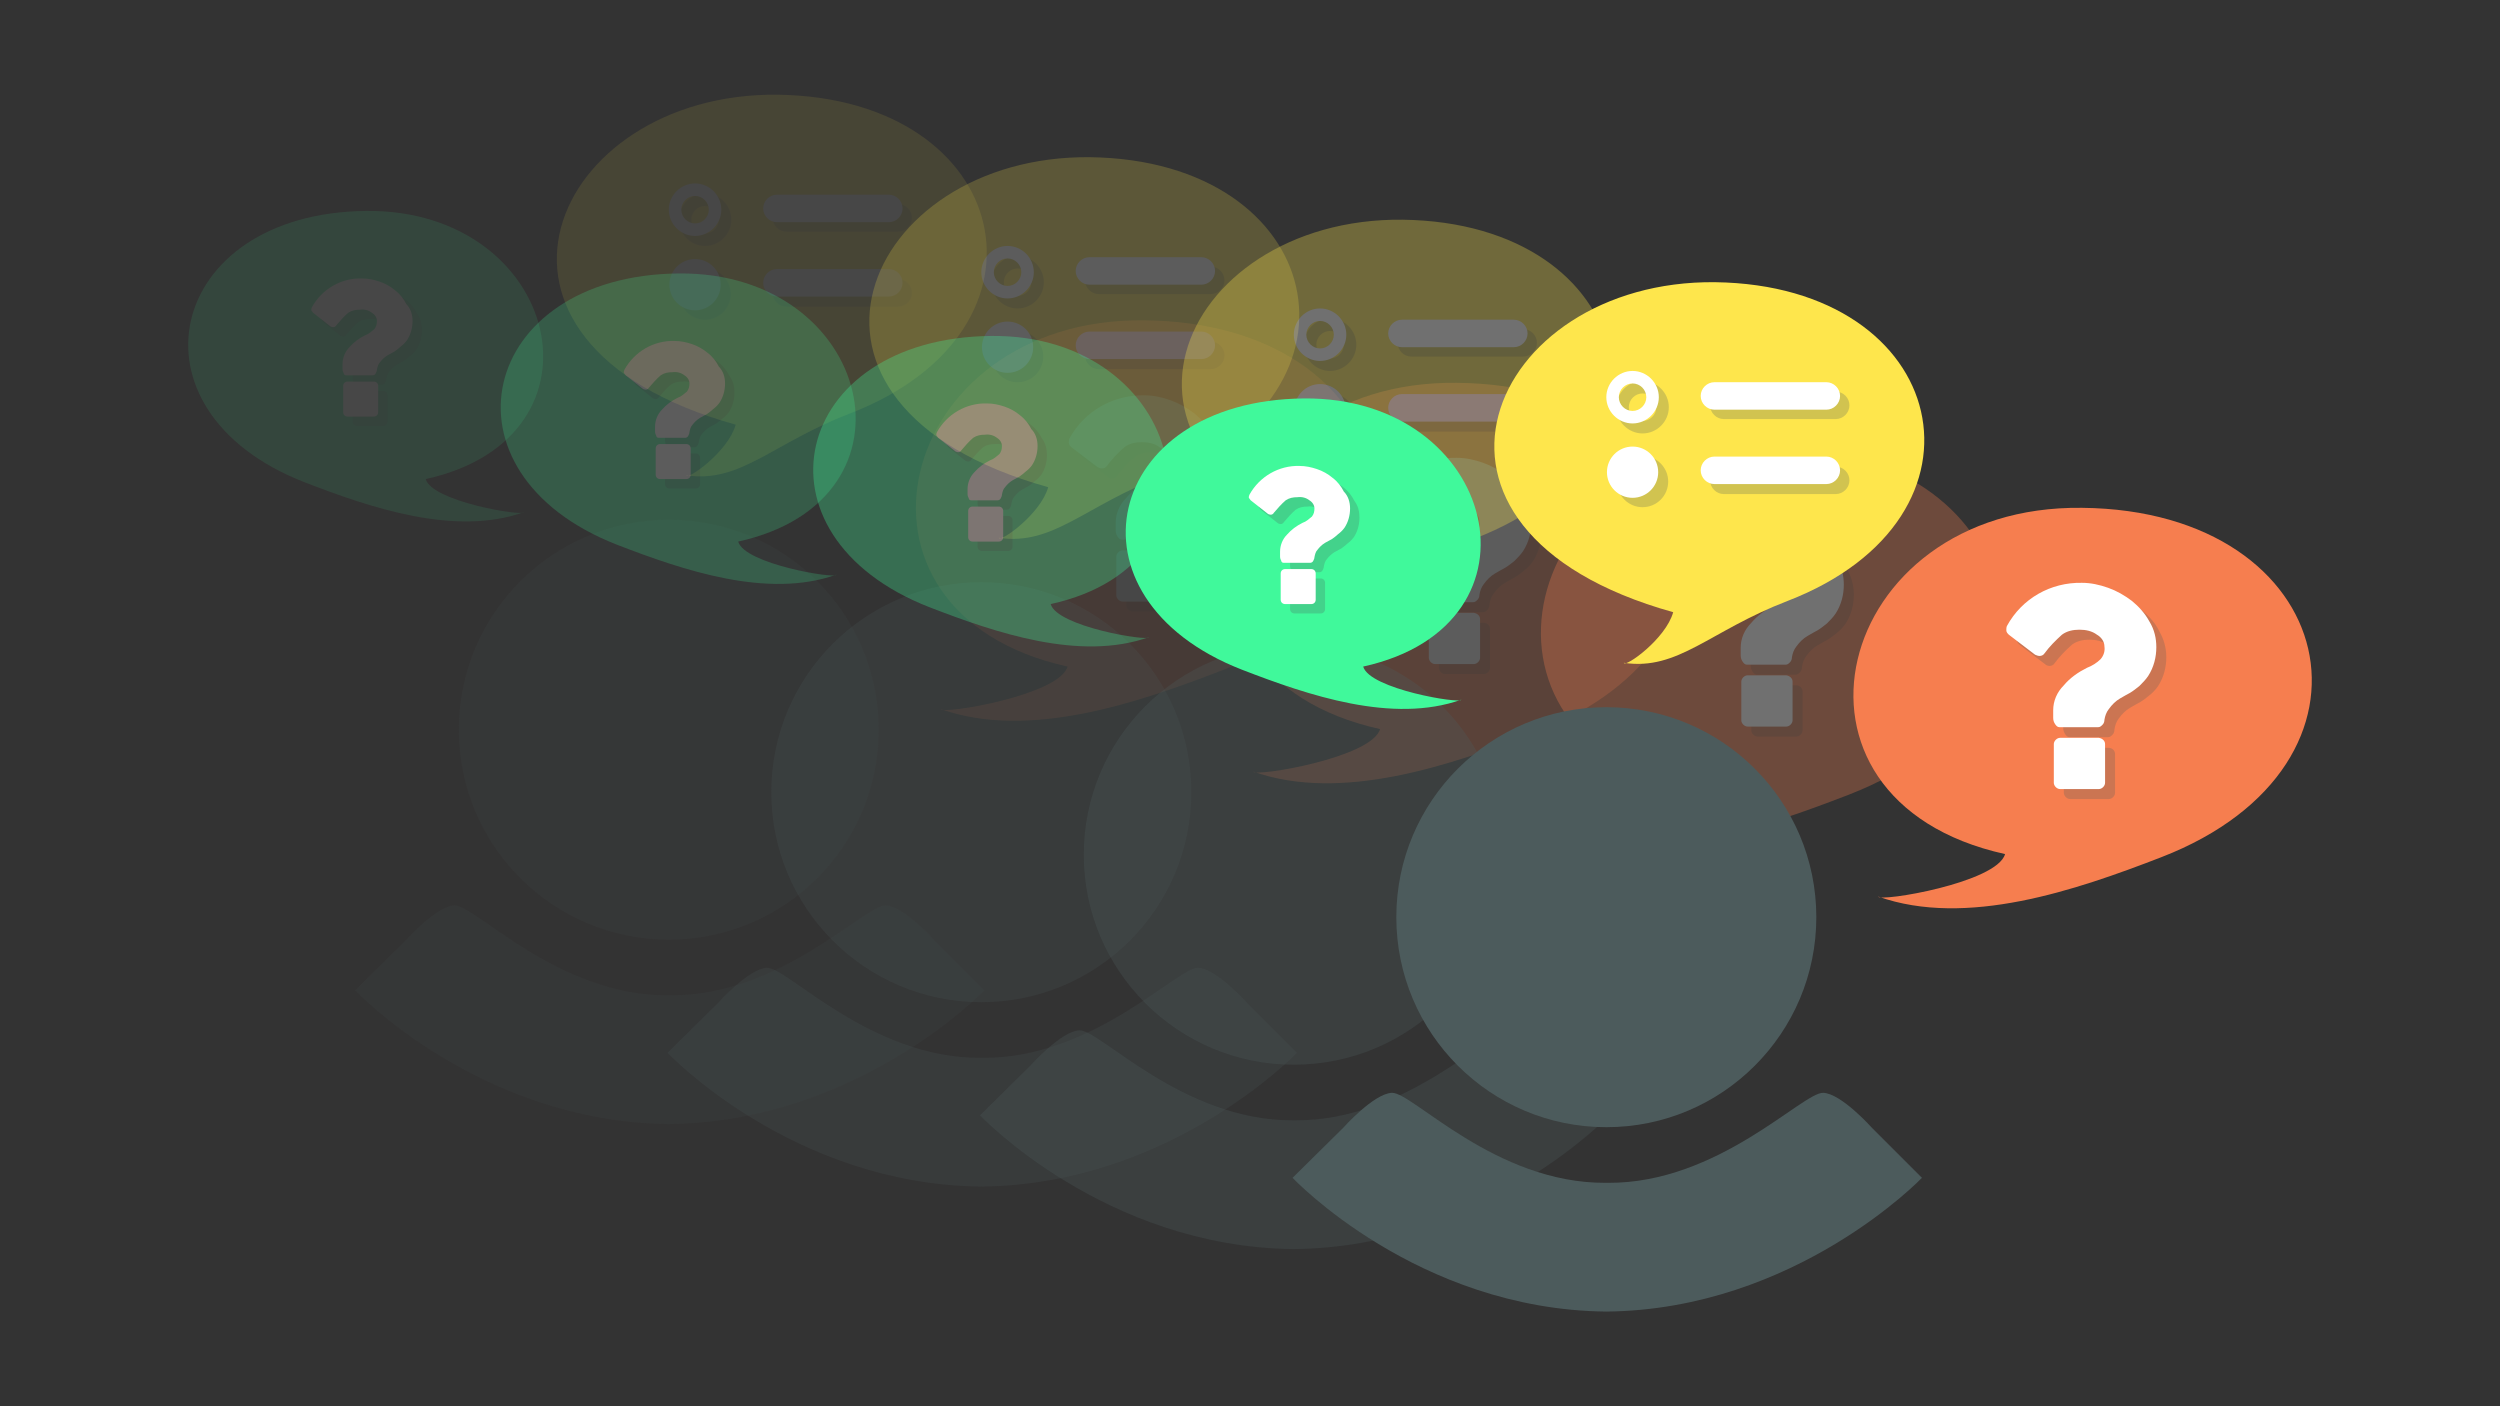 <svg xmlns="http://www.w3.org/2000/svg" xml:space="preserve" id="Layer_1" x="0" y="0" style="enable-background:new 0 0 400 225" version="1.1" viewBox="0 0 400 225"><rect x="0" y="0" width="400" height="225" fill="#333333" stroke="none"/><style id="style227" type="text/css">.st0{fill:#f67e4f}.st1{fill:#fee64c}.st2{fill:#40f99b}.st3{fill:#4c5b5c}.st4{opacity:.5}.st5{fill:#fff}</style><path id="rect281" d="M0 0h400v225H0z" style="fill:none"/><g id="g279-0" style="opacity:.1" transform="translate(-80.99 -9.249)"><path id="path231-2" d="M276.8 116.4c-13.7 5.3-31.2 11.3-45.3 6.3.2.9 19-2.2 20.3-6.8-39.4-8.7-27.6-55.9 12.3-55.4 41.4.4 50.9 41.1 12.7 55.9z" class="st0" style="fill:#f67e4f"/><path id="path233-3" d="M217 75.4c-12.5 4.8-17.5 11.2-26.2 9.9.2.8 6.7-3.8 7.9-8.1-47.3-13.2-29.5-53.2 6.7-52.8 37.7.5 46.3 37.6 11.6 51z" class="st1" style="fill:#fee64c"/><path id="path235-7" d="M139.6 43c30.9-.3 40 36.2 9.5 42.9 1 3.6 15.6 6 15.7 5.3-11 3.9-24.5-.7-35.1-4.8-29.5-11.5-22.2-43.1 9.9-43.4Z" class="st2" style="fill:#40f99b"/><circle id="circle237-5" cx="188" cy="126" r="33.6" class="st3" style="fill:#4c5b5c"/><path id="path239-9" d="m238.5 167.7-8-8s-4.9-5.5-7.8-5.6c-3.3-.1-16.8 14.5-34.4 14.4h-.4s.1 0 0 0c-17.7.1-30.9-14.5-34.2-14.4-2.9.1-7.8 5.6-7.8 5.6l-8.1 8s19.9 21.1 50.2 21.4c0 0-.1 0 0 0 30.3-.3 50.5-21.4 50.5-21.4z" class="st3" style="fill:#4c5b5c"/><g id="g265-2" class="st4" style="opacity:.5"><g id="g243-28" class="st4" style="opacity:.5"><path id="path241-97" d="M148.5 62.1c0 1.1-.3 2.2-.9 3.1-.3.4-.6.7-1 1-.3.3-.6.5-1 .8l-1.1.6c-.5.3-.9.7-1.2 1.1-.3.3-.4.7-.5 1.2 0 .2-.1.4-.2.6-.1.2-.3.3-.5.3H138c-.2 0-.4-.1-.4-.3-.1-.2-.2-.4-.2-.7V69c0-1 .4-2 1.1-2.7.7-.8 1.5-1.4 2.5-1.9.6-.2 1-.6 1.5-1 .3-.4.4-.8.4-1.3s-.3-1-.8-1.3c-.5-.4-1.2-.6-1.9-.5-.7 0-1.3.1-1.9.5-.7.6-1.3 1.3-1.9 2-.1.2-.3.3-.5.3s-.3-.1-.4-.1l-2.8-2.2c-.1-.1-.2-.3-.3-.4 0-.2 0-.3.1-.5 1.6-2.9 4.7-4.7 8-4.6 1 0 1.9.2 2.8.5 1 .3 1.8.8 2.6 1.4.8.6 1.4 1.4 1.8 2.2.6.8.8 1.7.8 2.7zM143 72.5v4.2c0 .4-.3.7-.7.7h-4.2c-.4 0-.7-.3-.7-.7v-4.2c0-.4.3-.7.7-.7h4.2c.4 0 .7.3.7.7z" class="st3" style="fill:#4c5b5c"/></g><g id="g247-3" class="st4" style="opacity:.5"><path id="path245-6" d="M277.6 84.4c0 1.6-.4 3.2-1.3 4.6-.4.6-.9 1.1-1.4 1.5-.5.4-1 .8-1.5 1.1-.4.2-.9.5-1.6.9-.7.4-1.3 1-1.8 1.7-.4.5-.6 1.1-.7 1.8 0 .3-.1.6-.3.8-.2.2-.4.4-.7.4h-6.2c-.3 0-.5-.2-.7-.5-.2-.3-.3-.6-.3-1v-1.2c0-1.5.6-2.9 1.7-4 1-1.2 2.3-2.1 3.7-2.8.8-.3 1.6-.8 2.2-1.4.5-.6.7-1.3.6-2 0-.8-.5-1.5-1.2-1.9-.8-.6-1.8-.8-2.8-.8-1 0-2 .2-2.8.8-1 .9-2 1.9-2.8 3-.2.3-.5.4-.8.4-.2 0-.5-.1-.6-.2l-4.2-3.2c-.2-.2-.4-.4-.4-.7 0-.2 0-.5.1-.7 2.4-4.4 7-7 12-6.9 1.4 0 2.8.3 4.2.8 1.4.5 2.6 1.2 3.8 2.1 1.1.9 2.1 2 2.7 3.3.7 1.2 1.1 2.6 1.1 4.1zm-8.2 15.5v6.2c0 .5-.5 1-1 1h-6.2c-.5 0-1-.5-1-1v-6.2c0-.5.5-1 1-1h6.2c.5 0 1 .4 1 1z" class="st3" style="fill:#4c5b5c"/></g><g id="g251-1" class="st4" style="opacity:.5"><path id="path249-2" d="M206.8 41.9h17.9c1.2 0 2.2 1 2.2 2.2 0 1.2-1 2.2-2.2 2.2h-17.9c-1.2 0-2.2-1-2.2-2.2 0-1.2 1-2.2 2.2-2.2z" class="st3" style="fill:#4c5b5c"/></g><g id="g255-93" class="st4" style="opacity:.5"><path id="path253-1" d="M206.8 53.9h17.9c1.2 0 2.2 1 2.2 2.2 0 1.2-1 2.2-2.2 2.2h-17.9c-1.2 0-2.2-1-2.2-2.2 0-1.3 1-2.2 2.2-2.2z" class="st3" style="fill:#4c5b5c"/></g><g id="g259-9" class="st4" style="opacity:.5"><circle id="circle257-4" cx="193.8" cy="56.3" r="4.1" class="st3" style="fill:#4c5b5c"/></g><g id="g263-7" class="st4" style="opacity:.5"><path id="path261-8" d="M193.8 48.6c-2.3 0-4.2-1.9-4.2-4.2 0-2.3 1.9-4.2 4.2-4.2 2.3 0 4.2 1.9 4.2 4.2 0 2.3-1.9 4.2-4.2 4.2zm0-6.4c-1.2 0-2.2 1-2.2 2.2 0 1.2 1 2.2 2.2 2.2 1.2 0 2.2-1 2.2-2.2-.1-1.2-1-2.2-2.2-2.2z" class="st3" style="fill:#4c5b5c"/></g></g><path id="path267-4" d="M147 60.6c0 1.1-.3 2.2-.9 3.1-.3.4-.6.7-1 1-.3.3-.6.5-1 .8l-1.1.6c-.5.3-.9.7-1.2 1.1-.3.3-.4.7-.5 1.2 0 .2-.1.4-.2.6-.1.2-.3.3-.5.3h-4.2c-.2 0-.4-.1-.4-.3-.1-.2-.2-.4-.2-.7v-.8c0-1 .4-2 1.1-2.7.7-.8 1.5-1.4 2.5-1.9.6-.2 1-.6 1.5-1 .3-.4.4-.8.4-1.3s-.3-1-.8-1.3c-.5-.4-1.2-.6-1.9-.5-.7 0-1.3.1-1.9.5-.7.6-1.3 1.3-1.9 2-.1.2-.3.3-.5.3s-.3-.1-.4-.1l-2.8-2.2c-.1-.1-.2-.3-.3-.4 0-.2 0-.3.1-.5 1.6-2.9 4.7-4.7 8-4.6 1 0 1.9.2 2.8.5.9.3 1.8.8 2.5 1.4.8.6 1.4 1.4 1.8 2.2.7.7 1 1.7 1 2.7zM141.5 71v4.2c0 .4-.3.7-.7.7h-4.2c-.4 0-.7-.3-.7-.7V71c0-.4.3-.7.7-.7h4.2c.4 0 .7.3.7.7z" class="st5" style="fill:#fff"/><path id="path269-5" d="M276 82.8c0 1.6-.4 3.2-1.3 4.6-.4.6-.9 1.1-1.4 1.6-.5.4-1 .8-1.5 1.1-.4.2-.9.5-1.6.9-.7.4-1.3 1-1.8 1.7-.4.5-.6 1.1-.7 1.7 0 .3-.1.6-.3.8-.2.2-.4.4-.7.4h-6.2c-.3 0-.5-.2-.7-.5-.2-.3-.3-.6-.3-1v-1.2c0-1.5.6-2.9 1.7-4 1-1.2 2.3-2.1 3.7-2.8.8-.3 1.6-.8 2.2-1.4.5-.6.7-1.3.6-2 0-.8-.5-1.5-1.2-1.9-.8-.6-1.8-.8-2.8-.8-1 0-2 .2-2.8.8-1 .9-2 1.9-2.8 3-.2.3-.5.4-.8.4-.2 0-.5-.1-.7-.2l-4.2-3.2c-.2-.2-.4-.4-.4-.7 0-.2 0-.5.1-.7 2.4-4.4 7-7 12-6.9 1.4 0 2.8.3 4.2.8 1.4.5 2.6 1.2 3.8 2.1 1.1.9 2.1 2 2.8 3.3.8 1.3 1.1 2.7 1.1 4.1zm-8.2 15.5v6.2c0 .5-.5 1-1 1h-6.2c-.5 0-1-.5-1-1v-6.2c0-.5.5-1 1-1h6.2c.6.1 1 .5 1 1z" class="st5" style="fill:#fff"/><path id="path271-0" d="M205.3 40.4h17.9c1.2 0 2.2 1 2.2 2.2 0 1.2-1 2.2-2.2 2.2h-17.9c-1.2 0-2.2-1-2.2-2.2 0-1.2 1-2.2 2.2-2.2z" class="st5" style="fill:#fff"/><path id="path273-3" d="M205.3 52.3h17.9c1.2 0 2.2 1 2.2 2.2 0 1.2-1 2.2-2.2 2.2h-17.9c-1.2 0-2.2-1-2.2-2.2 0-1.2 1-2.2 2.2-2.2z" class="st5" style="fill:#fff"/><circle id="circle275-6" cx="192.2" cy="54.8" r="4.1" class="st5" style="fill:#fff"/><path id="path277-1" d="M192.2 47c-2.3 0-4.2-1.9-4.2-4.2 0-2.3 1.9-4.2 4.2-4.2 2.3 0 4.2 1.9 4.2 4.2 0 2.3-1.9 4.2-4.2 4.2zm0-6.4c-1.2 0-2.2 1-2.2 2.2 0 1.2 1 2.2 2.2 2.2 1.2 0 2.2-1 2.2-2.2 0-1.2-1-2.2-2.2-2.2z" class="st5" style="fill:#fff"/></g><g id="g279-0-0" style="opacity:.2" transform="translate(-30.99 .751)"><path id="path231-2-6" d="M276.8 116.4c-13.7 5.3-31.2 11.3-45.3 6.3.2.9 19-2.2 20.3-6.8-39.4-8.7-27.6-55.9 12.3-55.4 41.4.4 50.9 41.1 12.7 55.9z" class="st0" style="fill:#f67e4f"/><path id="path233-3-3" d="M217 75.4c-12.5 4.8-17.5 11.2-26.2 9.9.2.8 6.7-3.8 7.9-8.1-47.3-13.2-29.5-53.2 6.7-52.8 37.7.5 46.3 37.6 11.6 51z" class="st1" style="fill:#fee64c"/><path id="path235-7-2" d="M139.6 43c30.9-.3 40 36.2 9.5 42.9 1 3.6 15.6 6 15.7 5.3-11 3.9-24.5-.7-35.1-4.8-29.5-11.5-22.2-43.1 9.9-43.4Z" class="st2" style="fill:#40f99b"/><circle id="circle237-5-0" cx="188" cy="126" r="33.6" class="st3" style="fill:#4c5b5c"/><path id="path239-9-6" d="m238.5 167.7-8-8s-4.9-5.5-7.8-5.6c-3.3-.1-16.8 14.5-34.4 14.4h-.4s.1 0 0 0c-17.7.1-30.9-14.5-34.2-14.4-2.9.1-7.8 5.6-7.8 5.6l-8.1 8s19.9 21.1 50.2 21.4c0 0-.1 0 0 0 30.3-.3 50.5-21.4 50.5-21.4z" class="st3" style="fill:#4c5b5c"/><g id="g265-2-1" class="st4" style="opacity:.5"><g id="g243-28-5" class="st4" style="opacity:.5"><path id="path241-97-5" d="M148.5 62.1c0 1.1-.3 2.2-.9 3.1-.3.4-.6.7-1 1-.3.3-.6.5-1 .8l-1.1.6c-.5.3-.9.7-1.2 1.1-.3.3-.4.7-.5 1.2 0 .2-.1.4-.2.6-.1.2-.3.3-.5.3H138c-.2 0-.4-.1-.4-.3-.1-.2-.2-.4-.2-.7V69c0-1 .4-2 1.1-2.7.7-.8 1.5-1.4 2.5-1.9.6-.2 1-.6 1.5-1 .3-.4.4-.8.4-1.3s-.3-1-.8-1.3c-.5-.4-1.2-.6-1.9-.5-.7 0-1.3.1-1.9.5-.7.6-1.3 1.3-1.9 2-.1.2-.3.3-.5.3s-.3-.1-.4-.1l-2.8-2.2c-.1-.1-.2-.3-.3-.4 0-.2 0-.3.1-.5 1.6-2.9 4.7-4.7 8-4.6 1 0 1.9.2 2.8.5 1 .3 1.8.8 2.6 1.4.8.6 1.4 1.4 1.8 2.2.6.8.8 1.7.8 2.7zM143 72.5v4.2c0 .4-.3.7-.7.7h-4.2c-.4 0-.7-.3-.7-.7v-4.2c0-.4.3-.7.7-.7h4.2c.4 0 .7.3.7.7z" class="st3" style="fill:#4c5b5c"/></g><g id="g247-3-4" class="st4" style="opacity:.5"><path id="path245-6-7" d="M277.6 84.4c0 1.6-.4 3.2-1.3 4.6-.4.6-.9 1.1-1.4 1.5-.5.4-1 .8-1.5 1.1-.4.2-.9.5-1.6.9-.7.4-1.3 1-1.8 1.7-.4.5-.6 1.1-.7 1.8 0 .3-.1.6-.3.8-.2.2-.4.4-.7.4h-6.2c-.3 0-.5-.2-.7-.5-.2-.3-.3-.6-.3-1v-1.2c0-1.5.6-2.9 1.7-4 1-1.2 2.3-2.1 3.7-2.8.8-.3 1.6-.8 2.2-1.4.5-.6.7-1.3.6-2 0-.8-.5-1.5-1.2-1.9-.8-.6-1.8-.8-2.8-.8-1 0-2 .2-2.8.8-1 .9-2 1.9-2.8 3-.2.3-.5.4-.8.4-.2 0-.5-.1-.6-.2l-4.2-3.2c-.2-.2-.4-.4-.4-.7 0-.2 0-.5.1-.7 2.4-4.4 7-7 12-6.9 1.4 0 2.8.3 4.2.8 1.4.5 2.6 1.2 3.8 2.1 1.1.9 2.1 2 2.7 3.3.7 1.2 1.1 2.6 1.1 4.1zm-8.2 15.5v6.2c0 .5-.5 1-1 1h-6.2c-.5 0-1-.5-1-1v-6.2c0-.5.5-1 1-1h6.2c.5 0 1 .4 1 1z" class="st3" style="fill:#4c5b5c"/></g><g id="g251-1-6" class="st4" style="opacity:.5"><path id="path249-2-5" d="M206.8 41.9h17.9c1.2 0 2.2 1 2.2 2.2 0 1.2-1 2.2-2.2 2.2h-17.9c-1.2 0-2.2-1-2.2-2.2 0-1.2 1-2.2 2.2-2.2z" class="st3" style="fill:#4c5b5c"/></g><g id="g255-93-6" class="st4" style="opacity:.5"><path id="path253-1-9" d="M206.8 53.9h17.9c1.2 0 2.2 1 2.2 2.2 0 1.2-1 2.2-2.2 2.2h-17.9c-1.2 0-2.2-1-2.2-2.2 0-1.3 1-2.2 2.2-2.2z" class="st3" style="fill:#4c5b5c"/></g><g id="g259-9-3" class="st4" style="opacity:.5"><circle id="circle257-4-7" cx="193.8" cy="56.3" r="4.1" class="st3" style="fill:#4c5b5c"/></g><g id="g263-7-4" class="st4" style="opacity:.5"><path id="path261-8-5" d="M193.8 48.6c-2.3 0-4.2-1.9-4.2-4.2 0-2.3 1.9-4.2 4.2-4.2 2.3 0 4.2 1.9 4.2 4.2 0 2.3-1.9 4.2-4.2 4.2zm0-6.4c-1.2 0-2.2 1-2.2 2.2 0 1.2 1 2.2 2.2 2.2 1.2 0 2.2-1 2.2-2.2-.1-1.2-1-2.2-2.2-2.2z" class="st3" style="fill:#4c5b5c"/></g></g><path id="path267-4-2" d="M147 60.6c0 1.1-.3 2.2-.9 3.1-.3.4-.6.7-1 1-.3.3-.6.5-1 .8l-1.1.6c-.5.3-.9.7-1.2 1.1-.3.3-.4.7-.5 1.2 0 .2-.1.4-.2.6-.1.2-.3.3-.5.3h-4.2c-.2 0-.4-.1-.4-.3-.1-.2-.2-.4-.2-.7v-.8c0-1 .4-2 1.1-2.7.7-.8 1.5-1.4 2.5-1.9.6-.2 1-.6 1.5-1 .3-.4.4-.8.4-1.3s-.3-1-.8-1.3c-.5-.4-1.2-.6-1.9-.5-.7 0-1.3.1-1.9.5-.7.6-1.3 1.3-1.9 2-.1.2-.3.3-.5.3s-.3-.1-.4-.1l-2.8-2.2c-.1-.1-.2-.3-.3-.4 0-.2 0-.3.1-.5 1.6-2.9 4.7-4.7 8-4.6 1 0 1.9.2 2.8.5.9.3 1.8.8 2.5 1.4.8.6 1.4 1.4 1.8 2.2.7.7 1 1.7 1 2.7zM141.5 71v4.2c0 .4-.3.7-.7.7h-4.2c-.4 0-.7-.3-.7-.7V71c0-.4.3-.7.7-.7h4.2c.4 0 .7.3.7.7z" class="st5" style="fill:#fff"/><path id="path269-5-5" d="M276 82.8c0 1.6-.4 3.2-1.3 4.6-.4.6-.9 1.1-1.4 1.6-.5.4-1 .8-1.5 1.1-.4.2-.9.5-1.6.9-.7.4-1.3 1-1.8 1.7-.4.5-.6 1.1-.7 1.7 0 .3-.1.6-.3.8-.2.2-.4.4-.7.4h-6.2c-.3 0-.5-.2-.7-.5-.2-.3-.3-.6-.3-1v-1.2c0-1.5.6-2.9 1.7-4 1-1.2 2.3-2.1 3.7-2.8.8-.3 1.6-.8 2.2-1.4.5-.6.7-1.3.6-2 0-.8-.5-1.5-1.2-1.9-.8-.6-1.8-.8-2.8-.8-1 0-2 .2-2.8.8-1 .9-2 1.9-2.8 3-.2.3-.5.4-.8.4-.2 0-.5-.1-.7-.2l-4.2-3.2c-.2-.2-.4-.4-.4-.7 0-.2 0-.5.1-.7 2.4-4.4 7-7 12-6.9 1.4 0 2.8.3 4.2.8 1.4.5 2.6 1.2 3.8 2.1 1.1.9 2.1 2 2.8 3.3.8 1.3 1.1 2.7 1.1 4.1zm-8.2 15.5v6.2c0 .5-.5 1-1 1h-6.2c-.5 0-1-.5-1-1v-6.2c0-.5.5-1 1-1h6.2c.6.1 1 .5 1 1z" class="st5" style="fill:#fff"/><path id="path271-0-4" d="M205.3 40.4h17.9c1.2 0 2.2 1 2.2 2.2 0 1.2-1 2.2-2.2 2.2h-17.9c-1.2 0-2.2-1-2.2-2.2 0-1.2 1-2.2 2.2-2.2z" class="st5" style="fill:#fff"/><path id="path273-3-7" d="M205.3 52.3h17.9c1.2 0 2.2 1 2.2 2.2 0 1.2-1 2.2-2.2 2.2h-17.9c-1.2 0-2.2-1-2.2-2.2 0-1.2 1-2.2 2.2-2.2z" class="st5" style="fill:#fff"/><circle id="circle275-6-4" cx="192.2" cy="54.8" r="4.1" class="st5" style="fill:#fff"/><path id="path277-1-4" d="M192.2 47c-2.3 0-4.2-1.9-4.2-4.2 0-2.3 1.9-4.2 4.2-4.2 2.3 0 4.2 1.9 4.2 4.2 0 2.3-1.9 4.2-4.2 4.2zm0-6.4c-1.2 0-2.2 1-2.2 2.2 0 1.2 1 2.2 2.2 2.2 1.2 0 2.2-1 2.2-2.2 0-1.2-1-2.2-2.2-2.2z" class="st5" style="fill:#fff"/></g><g id="g279-3" style="opacity:.3" transform="translate(19.01 10.751)"><path id="path231-6" d="M276.8 116.4c-13.7 5.3-31.2 11.3-45.3 6.3.2.9 19-2.2 20.3-6.8-39.4-8.7-27.6-55.9 12.3-55.4 41.4.4 50.9 41.1 12.7 55.9z" class="st0" style="fill:#f67e4f"/><path id="path233-7" d="M217 75.4c-12.5 4.8-17.5 11.2-26.2 9.9.2.8 6.7-3.8 7.9-8.1-47.3-13.2-29.5-53.2 6.7-52.8 37.7.5 46.3 37.6 11.6 51z" class="st1" style="fill:#fee64c"/><path id="path235-5" d="M139.6 43c30.9-.3 40 36.2 9.5 42.9 1 3.6 15.6 6 15.7 5.3-11 3.9-24.5-.7-35.1-4.8-29.5-11.5-22.2-43.1 9.9-43.4Z" class="st2" style="fill:#40f99b"/><circle id="circle237-3" cx="188" cy="126" r="33.6" class="st3" style="fill:#4c5b5c"/><path id="path239-5" d="m238.5 167.7-8-8s-4.9-5.5-7.8-5.6c-3.3-.1-16.8 14.5-34.4 14.4h-.4s.1 0 0 0c-17.7.1-30.9-14.5-34.2-14.4-2.9.1-7.8 5.6-7.8 5.6l-8.1 8s19.9 21.1 50.2 21.4c0 0-.1 0 0 0 30.3-.3 50.5-21.4 50.5-21.4z" class="st3" style="fill:#4c5b5c"/><g id="g265-6" class="st4" style="opacity:.5"><g id="g243-2" class="st4" style="opacity:.5"><path id="path241-9" d="M148.5 62.1c0 1.1-.3 2.2-.9 3.1-.3.4-.6.7-1 1-.3.3-.6.5-1 .8l-1.1.6c-.5.3-.9.7-1.2 1.1-.3.3-.4.7-.5 1.2 0 .2-.1.4-.2.6-.1.2-.3.3-.5.3H138c-.2 0-.4-.1-.4-.3-.1-.2-.2-.4-.2-.7V69c0-1 .4-2 1.1-2.7.7-.8 1.5-1.4 2.5-1.9.6-.2 1-.6 1.5-1 .3-.4.4-.8.4-1.3s-.3-1-.8-1.3c-.5-.4-1.2-.6-1.9-.5-.7 0-1.3.1-1.9.5-.7.6-1.3 1.3-1.9 2-.1.2-.3.3-.5.3s-.3-.1-.4-.1l-2.8-2.2c-.1-.1-.2-.3-.3-.4 0-.2 0-.3.1-.5 1.6-2.9 4.7-4.7 8-4.6 1 0 1.9.2 2.8.5 1 .3 1.8.8 2.6 1.4.8.6 1.4 1.4 1.8 2.2.6.8.8 1.7.8 2.7zM143 72.5v4.2c0 .4-.3.7-.7.7h-4.2c-.4 0-.7-.3-.7-.7v-4.2c0-.4.3-.7.7-.7h4.2c.4 0 .7.3.7.7z" class="st3" style="fill:#4c5b5c"/></g><g id="g247-1" class="st4" style="opacity:.5"><path id="path245-2" d="M277.6 84.4c0 1.6-.4 3.2-1.3 4.6-.4.6-.9 1.1-1.4 1.5-.5.4-1 .8-1.5 1.1-.4.2-.9.5-1.6.9-.7.4-1.3 1-1.8 1.7-.4.5-.6 1.1-.7 1.8 0 .3-.1.6-.3.8-.2.2-.4.4-.7.4h-6.2c-.3 0-.5-.2-.7-.5-.2-.3-.3-.6-.3-1v-1.2c0-1.5.6-2.9 1.7-4 1-1.2 2.3-2.1 3.7-2.8.8-.3 1.6-.8 2.2-1.4.5-.6.7-1.3.6-2 0-.8-.5-1.5-1.2-1.9-.8-.6-1.8-.8-2.8-.8-1 0-2 .2-2.8.8-1 .9-2 1.9-2.8 3-.2.3-.5.4-.8.4-.2 0-.5-.1-.6-.2l-4.2-3.2c-.2-.2-.4-.4-.4-.7 0-.2 0-.5.1-.7 2.4-4.4 7-7 12-6.9 1.4 0 2.8.3 4.2.8 1.4.5 2.6 1.2 3.8 2.1 1.1.9 2.1 2 2.7 3.3.7 1.2 1.1 2.6 1.1 4.1zm-8.2 15.5v6.2c0 .5-.5 1-1 1h-6.2c-.5 0-1-.5-1-1v-6.2c0-.5.5-1 1-1h6.2c.5 0 1 .4 1 1z" class="st3" style="fill:#4c5b5c"/></g><g id="g251-7" class="st4" style="opacity:.5"><path id="path249-0" d="M206.8 41.9h17.9c1.2 0 2.2 1 2.2 2.2 0 1.2-1 2.2-2.2 2.2h-17.9c-1.2 0-2.2-1-2.2-2.2 0-1.2 1-2.2 2.2-2.2z" class="st3" style="fill:#4c5b5c"/></g><g id="g255-9" class="st4" style="opacity:.5"><path id="path253-3" d="M206.8 53.9h17.9c1.2 0 2.2 1 2.2 2.2 0 1.2-1 2.2-2.2 2.2h-17.9c-1.2 0-2.2-1-2.2-2.2 0-1.3 1-2.2 2.2-2.2z" class="st3" style="fill:#4c5b5c"/></g><g id="g259-6" class="st4" style="opacity:.5"><circle id="circle257-0" cx="193.8" cy="56.3" r="4.1" class="st3" style="fill:#4c5b5c"/></g><g id="g263-6" class="st4" style="opacity:.5"><path id="path261-2" d="M193.8 48.6c-2.3 0-4.2-1.9-4.2-4.2 0-2.3 1.9-4.2 4.2-4.2 2.3 0 4.2 1.9 4.2 4.2 0 2.3-1.9 4.2-4.2 4.2zm0-6.4c-1.2 0-2.2 1-2.2 2.2 0 1.2 1 2.2 2.2 2.2 1.2 0 2.2-1 2.2-2.2-.1-1.2-1-2.2-2.2-2.2z" class="st3" style="fill:#4c5b5c"/></g></g><path id="path267-6" d="M147 60.6c0 1.1-.3 2.2-.9 3.1-.3.4-.6.7-1 1-.3.3-.6.5-1 .8l-1.1.6c-.5.3-.9.7-1.2 1.1-.3.3-.4.7-.5 1.2 0 .2-.1.4-.2.6-.1.2-.3.3-.5.3h-4.2c-.2 0-.4-.1-.4-.3-.1-.2-.2-.4-.2-.7v-.8c0-1 .4-2 1.1-2.7.7-.8 1.5-1.4 2.5-1.9.6-.2 1-.6 1.5-1 .3-.4.4-.8.4-1.3s-.3-1-.8-1.3c-.5-.4-1.2-.6-1.9-.5-.7 0-1.3.1-1.9.5-.7.6-1.3 1.3-1.9 2-.1.2-.3.3-.5.3s-.3-.1-.4-.1l-2.8-2.2c-.1-.1-.2-.3-.3-.4 0-.2 0-.3.1-.5 1.6-2.9 4.7-4.7 8-4.6 1 0 1.9.2 2.8.5.9.3 1.8.8 2.5 1.4.8.6 1.4 1.4 1.8 2.2.7.7 1 1.7 1 2.7zM141.5 71v4.2c0 .4-.3.7-.7.7h-4.2c-.4 0-.7-.3-.7-.7V71c0-.4.3-.7.7-.7h4.2c.4 0 .7.3.7.7z" class="st5" style="fill:#fff"/><path id="path269-1" d="M276 82.8c0 1.6-.4 3.2-1.3 4.6-.4.6-.9 1.1-1.4 1.6-.5.4-1 .8-1.5 1.1-.4.2-.9.5-1.6.9-.7.4-1.3 1-1.8 1.7-.4.5-.6 1.1-.7 1.7 0 .3-.1.6-.3.8-.2.2-.4.4-.7.4h-6.2c-.3 0-.5-.2-.7-.5-.2-.3-.3-.6-.3-1v-1.2c0-1.5.6-2.9 1.7-4 1-1.2 2.3-2.1 3.7-2.8.8-.3 1.6-.8 2.2-1.4.5-.6.7-1.3.6-2 0-.8-.5-1.5-1.2-1.9-.8-.6-1.8-.8-2.8-.8-1 0-2 .2-2.8.8-1 .9-2 1.9-2.8 3-.2.3-.5.4-.8.4-.2 0-.5-.1-.7-.2l-4.2-3.2c-.2-.2-.4-.4-.4-.7 0-.2 0-.5.1-.7 2.4-4.4 7-7 12-6.9 1.4 0 2.8.3 4.2.8 1.4.5 2.6 1.2 3.8 2.1 1.1.9 2.1 2 2.8 3.3.8 1.3 1.1 2.7 1.1 4.1zm-8.2 15.5v6.2c0 .5-.5 1-1 1h-6.2c-.5 0-1-.5-1-1v-6.2c0-.5.5-1 1-1h6.2c.6.1 1 .5 1 1z" class="st5" style="fill:#fff"/><path id="path271-8" d="M205.3 40.4h17.9c1.2 0 2.2 1 2.2 2.2 0 1.2-1 2.2-2.2 2.2h-17.9c-1.2 0-2.2-1-2.2-2.2 0-1.2 1-2.2 2.2-2.2z" class="st5" style="fill:#fff"/><path id="path273-7" d="M205.3 52.3h17.9c1.2 0 2.2 1 2.2 2.2 0 1.2-1 2.2-2.2 2.2h-17.9c-1.2 0-2.2-1-2.2-2.2 0-1.2 1-2.2 2.2-2.2z" class="st5" style="fill:#fff"/><circle id="circle275-9" cx="192.2" cy="54.8" r="4.1" class="st5" style="fill:#fff"/><path id="path277-2" d="M192.2 47c-2.3 0-4.2-1.9-4.2-4.2 0-2.3 1.9-4.2 4.2-4.2 2.3 0 4.2 1.9 4.2 4.2 0 2.3-1.9 4.2-4.2 4.2zm0-6.4c-1.2 0-2.2 1-2.2 2.2 0 1.2 1 2.2 2.2 2.2 1.2 0 2.2-1 2.2-2.2 0-1.2-1-2.2-2.2-2.2z" class="st5" style="fill:#fff"/></g><g id="g279" style="stroke-width:1" transform="matrix(1 0 0 1 69.011 20.751)"><path id="path231" d="M276.8 116.4c-13.7 5.3-31.2 11.3-45.3 6.3.2.9 19-2.2 20.3-6.8-39.4-8.7-27.6-55.9 12.3-55.4 41.4.4 50.9 41.1 12.7 55.9z" class="st0" style="stroke-width:1"/><path id="path233" d="M217 75.4c-12.5 4.8-17.5 11.2-26.2 9.9.2.8 6.7-3.8 7.9-8.1-47.3-13.2-29.5-53.2 6.7-52.8 37.7.5 46.3 37.6 11.6 51z" class="st1" style="stroke-width:1"/><path id="path235" d="M139.6 43c30.9-.3 40 36.2 9.5 42.9 1 3.6 15.6 6 15.7 5.3-11 3.9-24.5-.7-35.1-4.8-29.5-11.5-22.2-43.1 9.9-43.4Z" class="st2" style="stroke-width:1"/><circle id="circle237" cx="188" cy="126" r="33.6" class="st3" style="stroke-width:1"/><path id="path239" d="m238.5 167.7-8-8s-4.9-5.5-7.8-5.6c-3.3-.1-16.8 14.5-34.4 14.4h-.4s.1 0 0 0c-17.7.1-30.9-14.5-34.2-14.4-2.9.1-7.8 5.6-7.8 5.6l-8.1 8s19.9 21.1 50.2 21.4c0 0-.1 0 0 0 30.3-.3 50.5-21.4 50.5-21.4z" class="st3" style="stroke-width:1"/><g id="g265" class="st4" style="stroke-width:1"><g id="g243" class="st4" style="stroke-width:1"><path id="path241" d="M148.5 62.1c0 1.1-.3 2.2-.9 3.1-.3.4-.6.7-1 1-.3.3-.6.5-1 .8l-1.1.6c-.5.3-.9.7-1.2 1.1-.3.3-.4.7-.5 1.2 0 .2-.1.4-.2.6-.1.2-.3.3-.5.3H138c-.2 0-.4-.1-.4-.3-.1-.2-.2-.4-.2-.7V69c0-1 .4-2 1.1-2.7.7-.8 1.5-1.4 2.5-1.9.6-.2 1-.6 1.5-1 .3-.4.4-.8.4-1.3s-.3-1-.8-1.3c-.5-.4-1.2-.6-1.9-.5-.7 0-1.3.1-1.9.5-.7.6-1.3 1.3-1.9 2-.1.2-.3.3-.5.3s-.3-.1-.4-.1l-2.8-2.2c-.1-.1-.2-.3-.3-.4 0-.2 0-.3.1-.5 1.6-2.9 4.7-4.7 8-4.6 1 0 1.9.2 2.8.5 1 .3 1.8.8 2.6 1.4.8.6 1.4 1.4 1.8 2.2.6.8.8 1.7.8 2.7zM143 72.5v4.2c0 .4-.3.7-.7.7h-4.2c-.4 0-.7-.3-.7-.7v-4.2c0-.4.3-.7.7-.7h4.2c.4 0 .7.3.7.7z" class="st3" style="stroke-width:1"/></g><g id="g247" class="st4" style="stroke-width:1"><path id="path245" d="M277.6 84.4c0 1.6-.4 3.2-1.3 4.6-.4.6-.9 1.1-1.4 1.5-.5.4-1 .8-1.5 1.1-.4.2-.9.5-1.6.9-.7.4-1.3 1-1.8 1.7-.4.5-.6 1.1-.7 1.8 0 .3-.1.6-.3.8-.2.2-.4.4-.7.4h-6.2c-.3 0-.5-.2-.7-.5-.2-.3-.3-.6-.3-1v-1.2c0-1.5.6-2.9 1.7-4 1-1.2 2.3-2.1 3.7-2.8.8-.3 1.6-.8 2.2-1.4.5-.6.7-1.3.6-2 0-.8-.5-1.5-1.2-1.9-.8-.6-1.8-.8-2.8-.8-1 0-2 .2-2.8.8-1 .9-2 1.9-2.8 3-.2.3-.5.4-.8.4-.2 0-.5-.1-.6-.2l-4.2-3.2c-.2-.2-.4-.4-.4-.7 0-.2 0-.5.1-.7 2.4-4.4 7-7 12-6.9 1.4 0 2.8.3 4.2.8 1.4.5 2.6 1.2 3.8 2.1 1.1.9 2.1 2 2.7 3.3.7 1.2 1.1 2.6 1.1 4.1zm-8.2 15.5v6.2c0 .5-.5 1-1 1h-6.2c-.5 0-1-.5-1-1v-6.2c0-.5.5-1 1-1h6.2c.5 0 1 .4 1 1z" class="st3" style="stroke-width:1"/></g><g id="g251" class="st4" style="stroke-width:1"><path id="path249" d="M206.8 41.9h17.9c1.2 0 2.2 1 2.2 2.2 0 1.2-1 2.2-2.2 2.2h-17.9c-1.2 0-2.2-1-2.2-2.2 0-1.2 1-2.2 2.2-2.2z" class="st3" style="stroke-width:1"/></g><g id="g255" class="st4" style="stroke-width:1"><path id="path253" d="M206.8 53.9h17.9c1.2 0 2.2 1 2.2 2.2 0 1.2-1 2.2-2.2 2.2h-17.9c-1.2 0-2.2-1-2.2-2.2 0-1.3 1-2.2 2.2-2.2z" class="st3" style="stroke-width:1"/></g><g id="g259" class="st4" style="stroke-width:1"><circle id="circle257" cx="193.8" cy="56.3" r="4.1" class="st3" style="stroke-width:1"/></g><g id="g263" class="st4" style="stroke-width:1"><path id="path261" d="M193.8 48.6c-2.3 0-4.2-1.9-4.2-4.2 0-2.3 1.9-4.2 4.2-4.2 2.3 0 4.2 1.9 4.2 4.2 0 2.3-1.9 4.2-4.2 4.2zm0-6.4c-1.2 0-2.2 1-2.2 2.2 0 1.2 1 2.2 2.2 2.2 1.2 0 2.2-1 2.2-2.2-.1-1.2-1-2.2-2.2-2.2z" class="st3" style="stroke-width:1"/></g></g><path id="path267" d="M147 60.6c0 1.1-.3 2.2-.9 3.1-.3.4-.6.7-1 1-.3.3-.6.5-1 .8l-1.1.6c-.5.3-.9.7-1.2 1.1-.3.3-.4.7-.5 1.2 0 .2-.1.4-.2.6-.1.2-.3.3-.5.3h-4.2c-.2 0-.4-.1-.4-.3-.1-.2-.2-.4-.2-.7v-.8c0-1 .4-2 1.1-2.7.7-.8 1.5-1.4 2.5-1.9.6-.2 1-.6 1.5-1 .3-.4.4-.8.4-1.3s-.3-1-.8-1.3c-.5-.4-1.2-.6-1.9-.5-.7 0-1.3.1-1.9.5-.7.6-1.3 1.3-1.9 2-.1.2-.3.3-.5.3s-.3-.1-.4-.1l-2.8-2.2c-.1-.1-.2-.3-.3-.4 0-.2 0-.3.1-.5 1.6-2.9 4.7-4.7 8-4.6 1 0 1.9.2 2.8.5.9.3 1.8.8 2.5 1.4.8.6 1.4 1.4 1.8 2.2.7.7 1 1.7 1 2.7zM141.5 71v4.2c0 .4-.3.7-.7.7h-4.2c-.4 0-.7-.3-.7-.7V71c0-.4.3-.7.7-.7h4.2c.4 0 .7.3.7.7z" class="st5" style="stroke-width:1"/><path id="path269" d="M276 82.8c0 1.6-.4 3.2-1.3 4.6-.4.6-.9 1.1-1.4 1.6-.5.4-1 .8-1.5 1.1-.4.2-.9.5-1.6.9-.7.4-1.3 1-1.8 1.7-.4.5-.6 1.1-.7 1.7 0 .3-.1.6-.3.8-.2.2-.4.4-.7.4h-6.2c-.3 0-.5-.2-.7-.5-.2-.3-.3-.6-.3-1v-1.2c0-1.5.6-2.9 1.7-4 1-1.2 2.3-2.1 3.7-2.8.8-.3 1.6-.8 2.2-1.4.5-.6.7-1.3.6-2 0-.8-.5-1.5-1.2-1.9-.8-.6-1.8-.8-2.8-.8-1 0-2 .2-2.8.8-1 .9-2 1.9-2.8 3-.2.3-.5.4-.8.4-.2 0-.5-.1-.7-.2l-4.2-3.2c-.2-.2-.4-.4-.4-.7 0-.2 0-.5.1-.7 2.4-4.4 7-7 12-6.9 1.4 0 2.8.3 4.2.8 1.4.5 2.6 1.2 3.8 2.1 1.1.9 2.1 2 2.8 3.3.8 1.3 1.1 2.7 1.1 4.1zm-8.2 15.5v6.2c0 .5-.5 1-1 1h-6.2c-.5 0-1-.5-1-1v-6.2c0-.5.5-1 1-1h6.2c.6.1 1 .5 1 1z" class="st5" style="stroke-width:1"/><path id="path271" d="M205.3 40.4h17.9c1.2 0 2.2 1 2.2 2.2 0 1.2-1 2.2-2.2 2.2h-17.9c-1.2 0-2.2-1-2.2-2.2 0-1.2 1-2.2 2.2-2.2z" class="st5" style="stroke-width:1"/><path id="path273" d="M205.3 52.3h17.9c1.2 0 2.2 1 2.2 2.2 0 1.2-1 2.2-2.2 2.2h-17.9c-1.2 0-2.2-1-2.2-2.2 0-1.2 1-2.2 2.2-2.2z" class="st5" style="stroke-width:1"/><circle id="circle275" cx="192.2" cy="54.8" r="4.1" class="st5" style="stroke-width:1"/><path id="path277" d="M192.2 47c-2.3 0-4.2-1.9-4.2-4.2 0-2.3 1.9-4.2 4.2-4.2 2.3 0 4.2 1.9 4.2 4.2 0 2.3-1.9 4.2-4.2 4.2zm0-6.4c-1.2 0-2.2 1-2.2 2.2 0 1.2 1 2.2 2.2 2.2 1.2 0 2.2-1 2.2-2.2 0-1.2-1-2.2-2.2-2.2z" class="st5" style="stroke-width:1"/></g></svg>